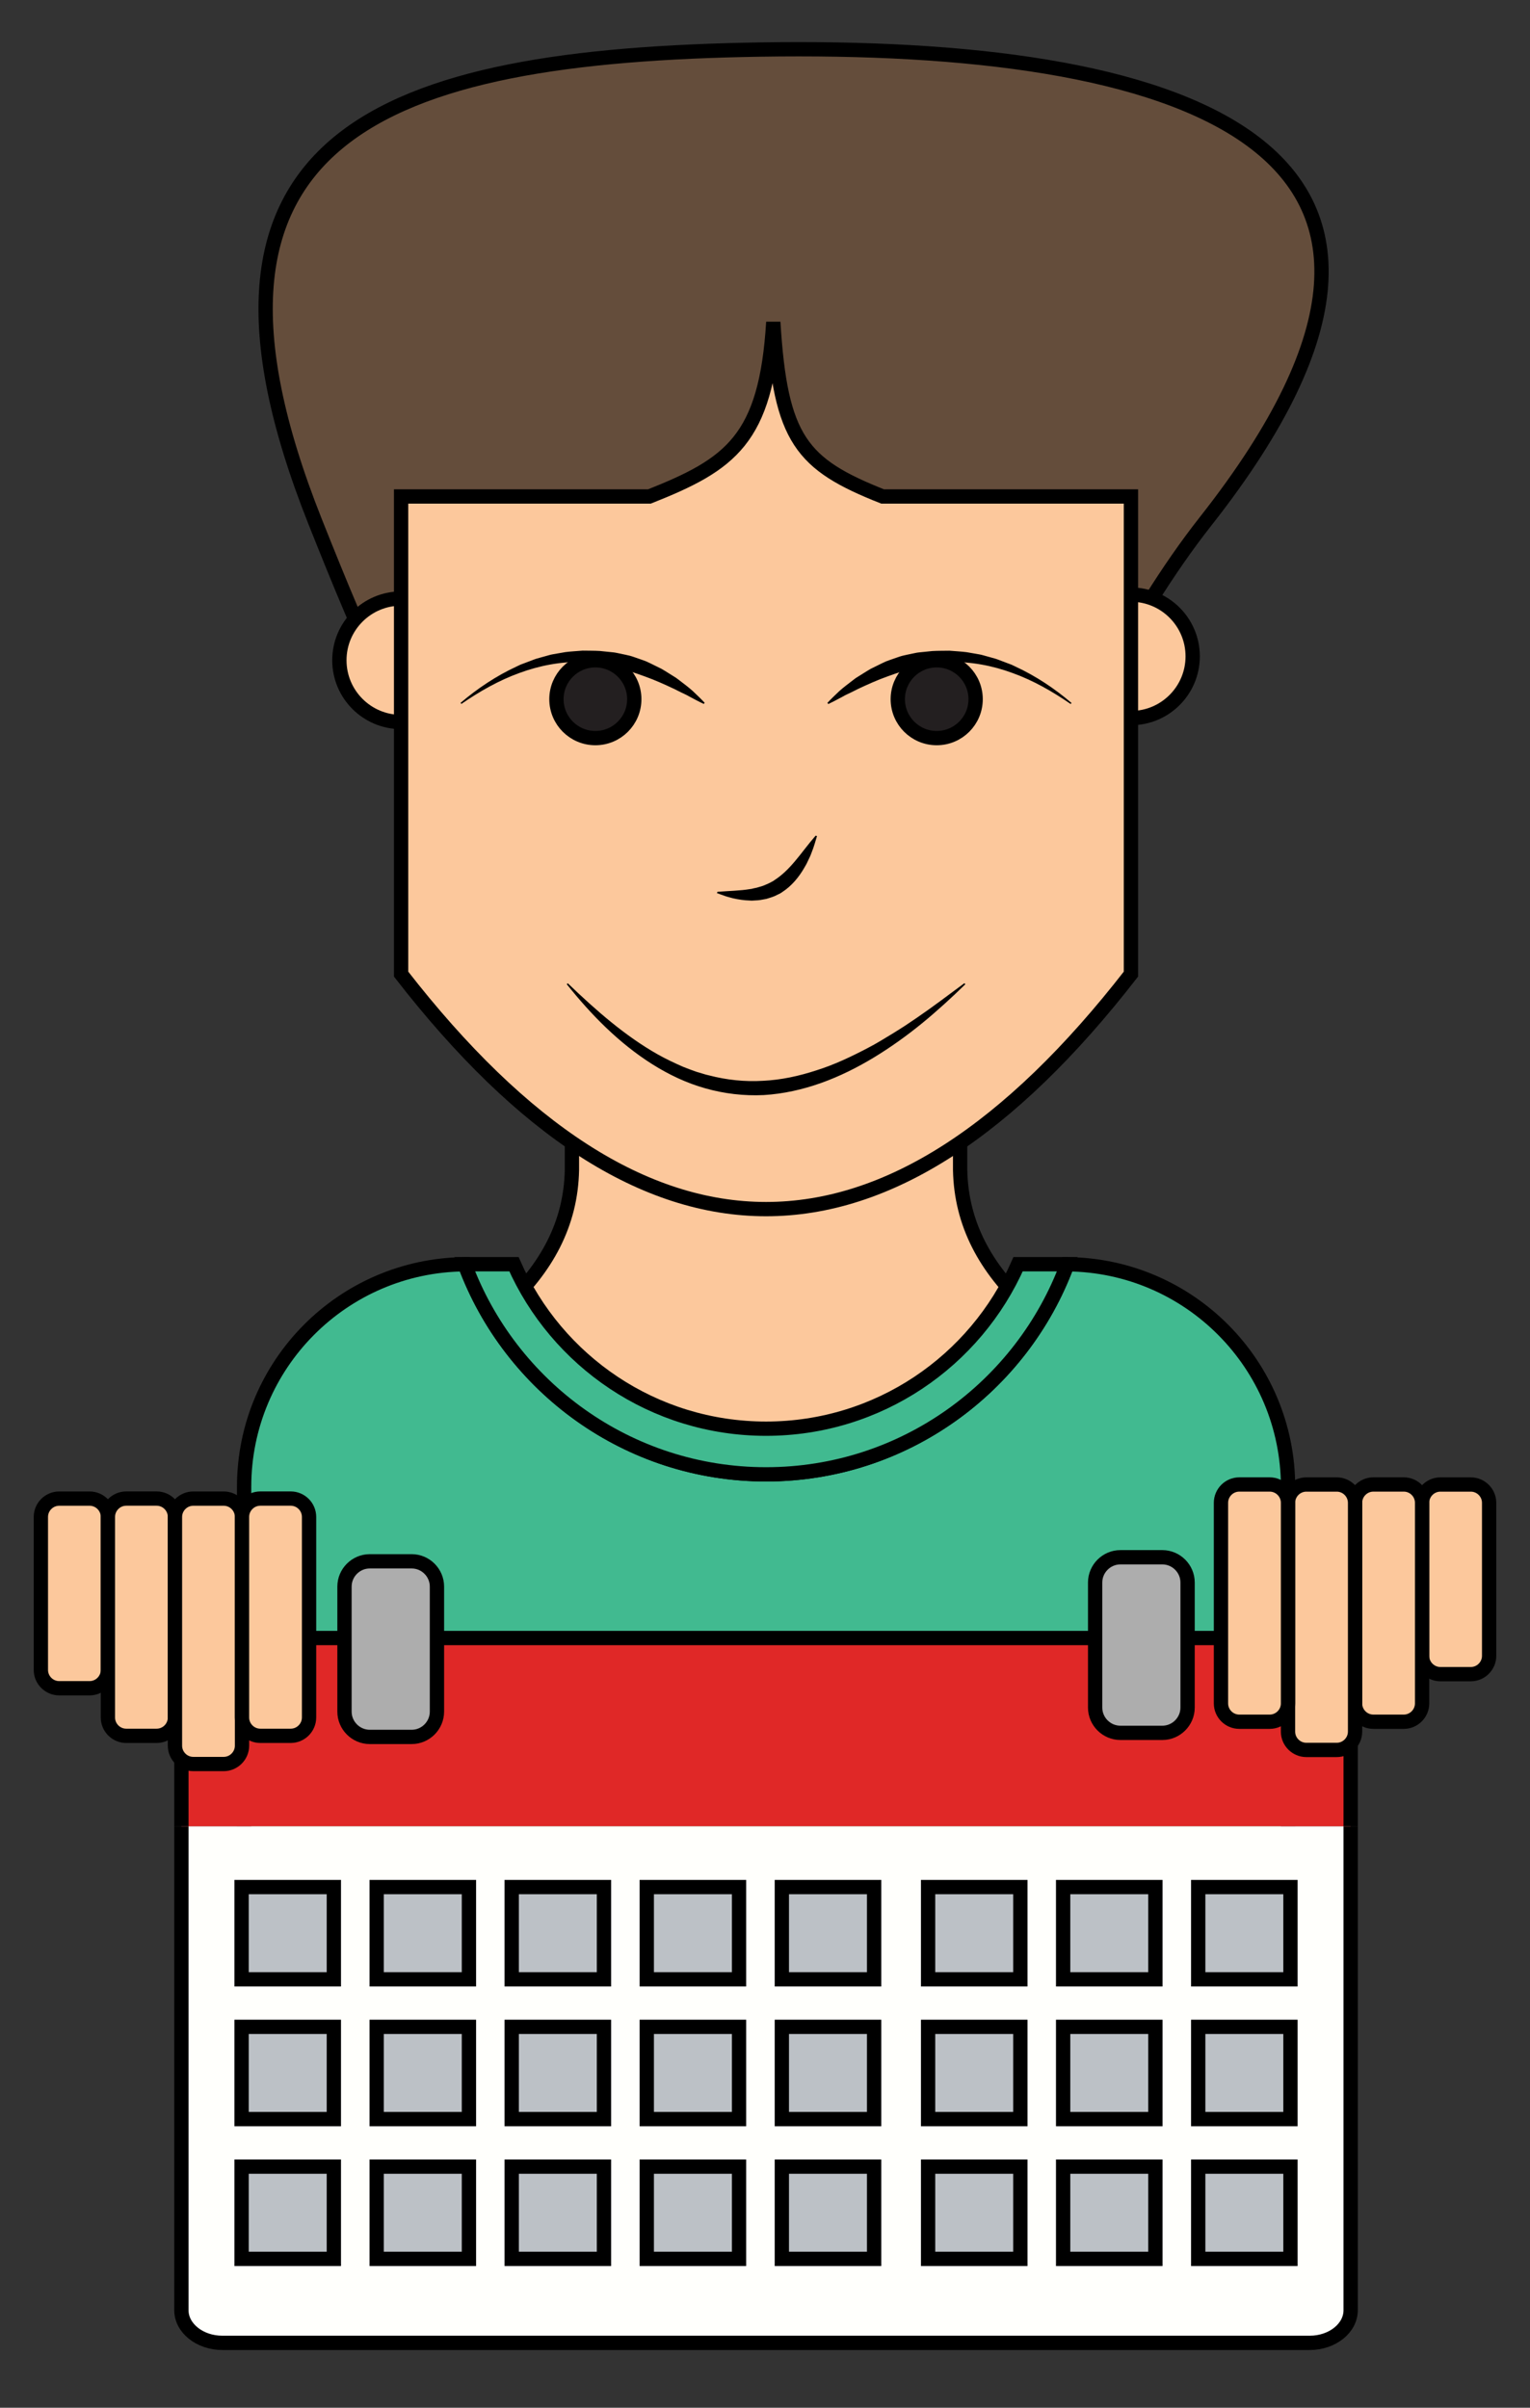 <?xml version="1.0" encoding="utf-8"?>
<!-- Generator: Adobe Illustrator 25.0.1, SVG Export Plug-In . SVG Version: 6.00 Build 0)  -->
<svg version="1.1" id="Layer_1" xmlns="http://www.w3.org/2000/svg" xmlns:xlink="http://www.w3.org/1999/xlink" x="0px" y="0px"
	 viewBox="0 0 535 842" style="enable-background:new 0 0 535 842;" xml:space="preserve">
<rect x="0" y="0" width="535" height="842" fill="#333333" stroke="none"/>
<style type="text/css">
	.st0{fill:#FCC89C;stroke:#000000;stroke-width:5;stroke-miterlimit:10;}
	.st1{fill:#41BA90;stroke:#000000;stroke-width:5;stroke-miterlimit:10;}
	.st2{fill:#644D3B;stroke:#000000;stroke-width:5;stroke-miterlimit:10;}
	.st3{fill:#FFFFFC;stroke:#000000;stroke-width:5;stroke-miterlimit:10;}
	.st4{fill:#E02827;stroke:#000000;stroke-width:5;stroke-miterlimit:10;}
	.st5{fill:#ADADAD;stroke:#000000;stroke-width:5;stroke-miterlimit:10;}
	.st6{fill:#BCC1C6;stroke:#000000;stroke-width:5;stroke-miterlimit:10;}
	.st7{fill:#231F20;stroke:#000000;stroke-width:5;stroke-miterlimit:10;}
	.st8{fill:#FCC89C;}
</style>
<g>
	<g>
		<path class="st0" d="M421.32,493.49c-51.74-22.05-84.83-46.71-85.59-84.32V273.44H199.99v135.73
			c-0.76,37.61-33.85,62.27-85.59,84.32C225.53,534,332.33,554.61,421.32,493.49z"/>
		<g>
			<path class="st1" d="M373.21,442.12c-15.82,42.84-57.07,73.47-105.34,73.47s-89.52-30.63-105.34-73.47
				c-42.68,0.37-77.17,35.07-77.17,77.83v198.8c0,43,34.86,77.85,77.85,77.85h209.34c43,0,77.85-34.86,77.85-77.85v-198.8
				C450.38,477.19,415.89,442.49,373.21,442.12z"/>
			<path class="st1" d="M267.86,515.59c48.27,0,89.52-30.63,105.34-73.47c-0.23,0-0.45-0.02-0.68-0.02H356
				c-14.92,33.87-48.76,57.52-88.14,57.52s-73.22-23.66-88.14-57.52h-16.53c-0.23,0-0.45,0.02-0.68,0.02
				C178.34,484.96,219.59,515.59,267.86,515.59z"/>
		</g>
		<path class="st2" d="M421.57,182.3c-55.08,69.97-69.71,164.98-155.71,164.98S143.54,266.27,110.15,182.3
			C56.42,47.15,133.51,19.45,265.86,17.33C410.29,15.01,526.74,48.71,421.57,182.3z"/>
		<circle class="st0" cx="140.26" cy="230.9" r="21.59"/>
		<circle class="st0" cx="395.46" cy="229.53" r="21.59"/>
		<path class="st0" d="M395.46,340.65l0-167.03l-86.83,0c-28.38-11.25-35.73-19.92-38.23-60.97c-2.5,41.05-14.94,49.71-43.32,60.97
			l-86.83,0v167.03C225.33,450.23,310.4,450.23,395.46,340.65z"/>
	</g>
	<g>
		<g>
			<path class="st3" d="M472.29,638.64V807.9c0,6.28-6.43,11.41-14.3,11.41H77.73c-7.86,0-14.3-5.14-14.3-11.41V638.64"/>
			<path class="st4" d="M63.43,638.64v-54.4c0-6.28,6.43-11.41,14.3-11.41h380.26c7.86,0,14.3,5.14,14.3,11.41v54.4"/>
		</g>
		<g>
			<path class="st5" d="M143.95,607.41H129.3c-4.86,0-8.84-3.98-8.84-8.84v-43.73c0-4.86,3.98-8.84,8.84-8.84h14.65
				c4.86,0,8.84,3.98,8.84,8.84v43.73C152.78,603.43,148.81,607.41,143.95,607.41z"/>
			<path class="st5" d="M406.43,605.99h-14.65c-4.86,0-8.84-3.98-8.84-8.84v-43.73c0-4.86,3.98-8.84,8.84-8.84h14.65
				c4.86,0,8.84,3.98,8.84,8.84v43.73C415.26,602.02,411.28,605.99,406.43,605.99z"/>
		</g>
		<g>
			<rect x="84.48" y="659.92" class="st6" width="32.26" height="32.26"/>
			<rect x="131.71" y="659.92" class="st6" width="32.26" height="32.26"/>
			<rect x="178.93" y="659.92" class="st6" width="32.26" height="32.26"/>
			<rect x="226.16" y="659.92" class="st6" width="32.26" height="32.26"/>
			<rect x="273.39" y="659.92" class="st6" width="32.26" height="32.26"/>
			<rect x="84.48" y="708.8" class="st6" width="32.26" height="32.26"/>
			<rect x="131.71" y="708.8" class="st6" width="32.26" height="32.26"/>
			<rect x="178.93" y="708.8" class="st6" width="32.26" height="32.26"/>
			<rect x="226.16" y="708.8" class="st6" width="32.26" height="32.26"/>
			<rect x="273.39" y="708.8" class="st6" width="32.26" height="32.26"/>
			<rect x="84.48" y="757.68" class="st6" width="32.26" height="32.26"/>
			<rect x="131.71" y="757.68" class="st6" width="32.26" height="32.26"/>
			<rect x="178.93" y="757.68" class="st6" width="32.26" height="32.26"/>
			<rect x="226.16" y="757.68" class="st6" width="32.26" height="32.26"/>
			<rect x="273.39" y="757.68" class="st6" width="32.26" height="32.26"/>
			<rect x="324.53" y="659.92" class="st6" width="32.26" height="32.26"/>
			<rect x="371.75" y="659.92" class="st6" width="32.26" height="32.26"/>
			<rect x="324.53" y="708.8" class="st6" width="32.26" height="32.26"/>
			<rect x="371.75" y="708.8" class="st6" width="32.26" height="32.26"/>
			<rect x="324.53" y="757.68" class="st6" width="32.26" height="32.26"/>
			<rect x="371.75" y="757.68" class="st6" width="32.26" height="32.26"/>
			<rect x="418.98" y="757.68" class="st6" width="32.26" height="32.26"/>
			<rect x="418.98" y="708.8" class="st6" width="32.26" height="32.26"/>
			<rect x="418.98" y="659.92" class="st6" width="32.26" height="32.26"/>
		</g>
	</g>
	<g>
		<g>
			<path class="st0" d="M31.33,590.39H20.7c-3.52,0-6.41-2.88-6.41-6.41v-53.5c0-3.52,2.88-6.41,6.41-6.41h10.63
				c3.52,0,6.41,2.88,6.41,6.41v53.5C37.74,587.5,34.85,590.39,31.33,590.39z"/>
			<path class="st0" d="M54.77,607.03H44.14c-3.52,0-6.41-2.88-6.41-6.41v-70.15c0-3.52,2.88-6.41,6.41-6.41h10.63
				c3.52,0,6.41,2.88,6.41,6.41v70.15C61.18,604.15,58.3,607.03,54.77,607.03z"/>
			<path class="st0" d="M78.21,616.89H67.59c-3.52,0-6.41-2.88-6.41-6.41v-80c0-3.52,2.88-6.41,6.41-6.41h10.63
				c3.52,0,6.41,2.88,6.41,6.41v80C84.62,614,81.74,616.89,78.21,616.89z"/>
			<path class="st0" d="M101.65,607.03H91.03c-3.52,0-6.41-2.88-6.41-6.41v-70.15c0-3.52,2.88-6.41,6.41-6.41h10.63
				c3.52,0,6.41,2.88,6.41,6.41v70.15C108.06,604.15,105.18,607.03,101.65,607.03z"/>
		</g>
		<g>
			<path class="st0" d="M503.67,585.46h10.63c3.52,0,6.41-2.88,6.41-6.41v-53.5c0-3.52-2.88-6.41-6.41-6.41h-10.63
				c-3.52,0-6.41,2.88-6.41,6.41v53.5C497.26,582.58,500.15,585.46,503.67,585.46z"/>
			<path class="st0" d="M480.23,602.1h10.63c3.52,0,6.41-2.88,6.41-6.41v-70.15c0-3.52-2.88-6.41-6.41-6.41h-10.63
				c-3.52,0-6.41,2.88-6.41,6.41v70.15C473.82,599.22,476.7,602.1,480.23,602.1z"/>
			<path class="st0" d="M456.79,611.96h10.63c3.52,0,6.41-2.88,6.41-6.41v-80c0-3.52-2.88-6.41-6.41-6.41h-10.63
				c-3.52,0-6.41,2.88-6.41,6.41v80C450.38,609.08,453.26,611.96,456.79,611.96z"/>
			<path class="st0" d="M433.35,602.1h10.63c3.52,0,6.41-2.88,6.41-6.41v-70.15c0-3.52-2.88-6.41-6.41-6.41h-10.63
				c-3.52,0-6.41,2.88-6.41,6.41v70.15C426.94,599.22,429.82,602.1,433.35,602.1z"/>
		</g>
	</g>
	<g>
		<g>
			<path d="M161.04,245.8c5.91-5.03,12.46-9.42,19.62-12.73l1.34-0.64l1.38-0.52l2.78-1.05c0.47-0.17,0.92-0.37,1.4-0.51l1.43-0.4
				l2.87-0.8c0.95-0.3,1.95-0.41,2.93-0.6l2.95-0.51c1.98-0.25,3.99-0.34,5.99-0.51c2,0.04,4.02,0,6.03,0.12l3.01,0.31
				c1,0.12,2.02,0.16,3,0.39l2.96,0.62l1.48,0.34c0.49,0.12,0.96,0.29,1.44,0.45l2.85,0.99l1.41,0.52l1.36,0.63l2.7,1.33l1.34,0.66
				c0.43,0.26,0.86,0.5,1.28,0.77l2.53,1.58l1.26,0.79c0.41,0.28,0.8,0.6,1.19,0.89c1.57,1.21,3.16,2.38,4.63,3.7
				c1.44,1.36,2.86,2.72,4.2,4.15l-0.31,0.4c-1.79-0.84-3.5-1.76-5.19-2.67c-0.82-0.49-1.72-0.86-2.58-1.29
				c-0.87-0.41-1.71-0.86-2.56-1.28c-3.45-1.62-6.88-3.17-10.4-4.42c-3.5-1.3-7.04-2.39-10.63-3.34c-0.89-0.3-1.8-0.42-2.71-0.61
				l-2.74-0.53c-1.84-0.25-3.7-0.34-5.56-0.53c-7.47-0.19-14.99,1.22-22.12,3.85c-7.17,2.59-13.89,6.43-20.26,10.81L161.04,245.8z"
				/>
		</g>
		<circle class="st7" cx="208.18" cy="244.51" r="13.61"/>
	</g>
	<g>
		<g>
			<path d="M374.38,246.19c-6.37-4.38-13.09-8.23-20.26-10.81c-7.13-2.63-14.65-4.04-22.12-3.85c-1.86,0.19-3.72,0.28-5.56,0.53
				l-2.74,0.53c-0.91,0.19-1.83,0.31-2.71,0.61c-3.59,0.95-7.12,2.04-10.63,3.34c-3.52,1.25-6.95,2.8-10.4,4.42
				c-0.85,0.42-1.69,0.87-2.56,1.28c-0.86,0.43-1.76,0.79-2.58,1.29c-1.7,0.91-3.4,1.83-5.19,2.67l-0.31-0.4
				c1.34-1.44,2.77-2.79,4.2-4.15c1.47-1.32,3.06-2.49,4.63-3.7c0.4-0.3,0.78-0.62,1.19-0.89l1.26-0.79l2.53-1.58
				c0.42-0.27,0.85-0.52,1.28-0.77l1.34-0.66l2.7-1.33l1.36-0.63l1.41-0.52l2.85-0.99c0.48-0.16,0.95-0.33,1.44-0.45l1.48-0.34
				l2.96-0.62c0.98-0.23,2-0.28,3-0.39l3.01-0.31c2.01-0.12,4.03-0.08,6.03-0.12c2,0.17,4.01,0.26,5.99,0.51l2.95,0.51
				c0.98,0.19,1.97,0.3,2.93,0.6l2.87,0.8l1.43,0.4c0.47,0.14,0.93,0.34,1.4,0.51l2.78,1.05l1.38,0.52l1.34,0.64
				c7.16,3.31,13.71,7.69,19.62,12.73L374.38,246.19z"/>
		</g>
		<circle class="st7" cx="327.54" cy="244.51" r="13.61"/>
	</g>
	<g>
		<path d="M198.55,343.87c9.89,9.5,20.09,18.45,31.52,24.9c2.85,1.6,5.8,2.98,8.75,4.28c1.5,0.6,3,1.16,4.51,1.7l2.3,0.69
			c0.76,0.24,1.52,0.47,2.31,0.63c6.16,1.6,12.51,2.28,18.84,1.89c6.34-0.29,12.65-1.66,18.8-3.69c6.19-1.94,12.14-4.78,18.01-7.86
			c2.95-1.52,5.77-3.3,8.64-5.03c1.41-0.9,2.85-1.76,4.26-2.69l4.19-2.83c5.59-3.81,10.99-7.94,16.53-12.03l0.35,0.36
			c-4.88,4.78-9.93,9.39-15.22,13.72c-5.3,4.32-10.87,8.31-16.72,11.87c-5.85,3.54-12.01,6.62-18.47,8.93
			c-6.46,2.3-13.22,3.83-20.09,4.24c-6.87,0.33-13.79-0.47-20.4-2.35c-6.63-1.85-12.88-4.84-18.67-8.5
			c-11.61-7.35-21.31-17.27-29.82-27.93L198.55,343.87z"/>
	</g>
	<g>
		<path class="st8" d="M250.8,312.1c17.56,6.6,28.99-0.26,34.65-19.8"/>
		<path d="M250.88,311.87c4.24-0.32,7.99-0.38,11.33-0.95c0.21-0.03,0.42-0.05,0.62-0.08l0.6-0.16l1.18-0.25
			c0.78-0.19,1.49-0.47,2.23-0.67c0.68-0.33,1.4-0.54,2.05-0.89c0.32-0.18,0.65-0.35,0.98-0.51c0.16-0.09,0.33-0.16,0.49-0.25
			l0.45-0.33c2.49-1.58,4.8-3.81,7.09-6.52c2.31-2.7,4.5-5.81,7.3-9.02l0.48,0.14c-0.56,1.87-1.08,3.75-1.81,5.57
			c-0.18,0.46-0.34,0.92-0.53,1.37l-0.63,1.33l-0.63,1.33c-0.22,0.44-0.48,0.85-0.72,1.28c-1.93,3.41-4.51,6.56-7.87,8.73
			l-0.62,0.41c-0.22,0.12-0.45,0.22-0.67,0.33l-1.35,0.65c-0.91,0.39-1.88,0.65-2.83,0.96c-0.98,0.16-1.95,0.41-2.94,0.49
			l-1.48,0.09l-0.74,0.04c-0.25,0-0.49-0.02-0.74-0.04c-1.98-0.06-3.93-0.35-5.84-0.79c-0.94-0.27-1.91-0.48-2.83-0.81l-2.76-0.99
			L250.88,311.87z"/>
	</g>
</g>
</svg>
